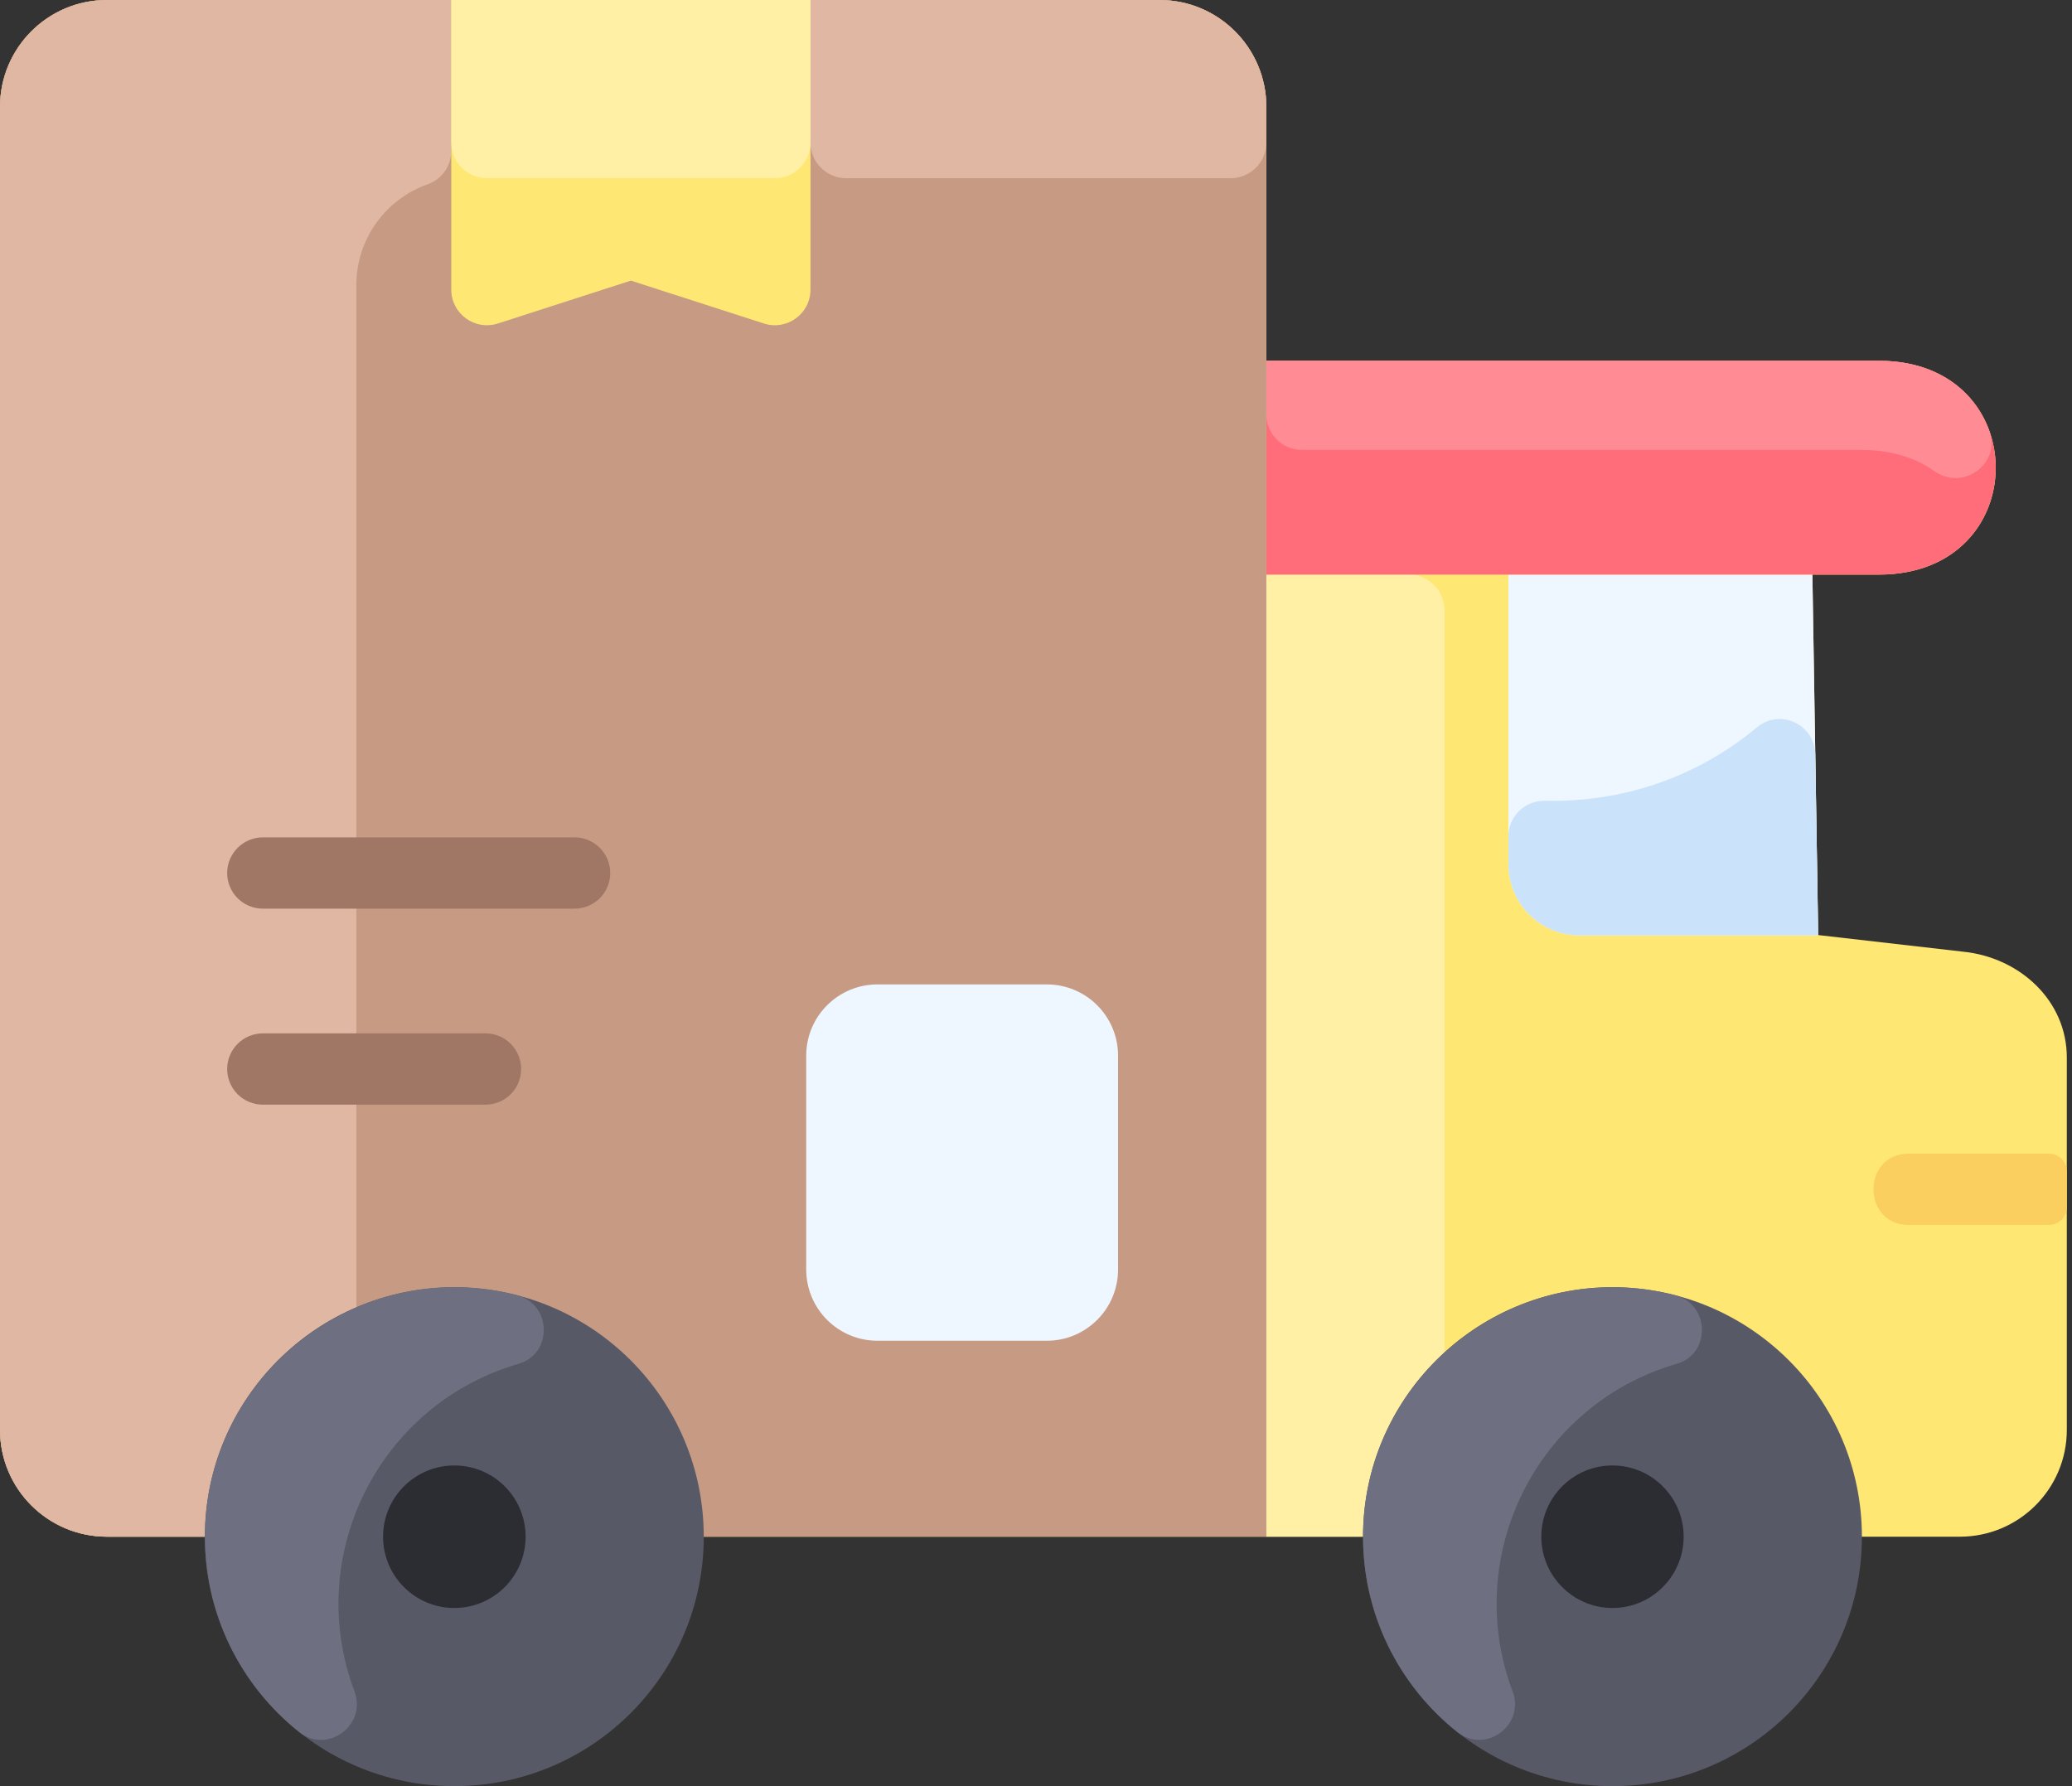 <svg width="58" height="50" viewBox="0 0 58 50" fill="none" xmlns="http://www.w3.org/2000/svg">
<rect x="0" y="0" width="58" height="50" fill="#333333" stroke="none"/>
<path d="M54.954 26.641L50.894 26.175L50.733 16.085H52.596C56.958 16.085 56.953 10.1 52.596 10.1H35.448V2.993C35.448 1.34 34.108 0 32.455 0H2.993C1.34 0 0 1.34 0 2.993V40.025C0 41.677 1.34 43.017 2.993 43.017H54.863C56.515 43.017 57.855 41.677 57.855 40.025V29.613C57.86 28.014 56.541 26.803 54.954 26.641Z" fill="#FFE773"/>
<path d="M40.435 17.082V43.018H35.448V16.085H39.438C39.702 16.085 39.956 16.19 40.143 16.377C40.33 16.564 40.435 16.818 40.435 17.082Z" fill="#FFF0A6"/>
<path d="M57.855 32.793V33.79C57.855 33.922 57.803 34.049 57.709 34.143C57.615 34.236 57.489 34.289 57.356 34.289H53.432C52.112 34.289 52.113 32.294 53.432 32.294H57.356C57.489 32.294 57.615 32.346 57.709 32.44C57.803 32.534 57.855 32.66 57.855 32.793Z" fill="#FACF5F"/>
<path d="M50.733 16.085C50.902 26.657 50.906 26.169 50.873 26.185H44.218C43.117 26.185 42.223 25.292 42.223 24.19V16.085H50.733Z" fill="#EEF7FF"/>
<path d="M50.894 26.175C50.862 26.19 51.39 26.185 44.218 26.185C43.117 26.185 42.223 25.292 42.223 24.19V23.413C42.223 22.851 42.688 22.404 43.25 22.416C45.417 22.464 47.501 21.762 49.182 20.359C49.823 19.823 50.8 20.275 50.813 21.111L50.894 26.175Z" fill="#CBE3FA"/>
<path d="M52.596 10.1C56.953 10.1 56.958 16.085 52.596 16.085H35.448V10.1H52.596Z" fill="#FF6D7A"/>
<path d="M55.681 12.049C56.021 12.977 54.956 13.758 54.149 13.188C53.63 12.821 52.947 12.593 52.097 12.593H36.444C36.179 12.593 35.926 12.489 35.739 12.302C35.553 12.115 35.448 11.862 35.448 11.598V10.1H52.596C54.258 10.1 55.287 10.971 55.681 12.049Z" fill="#FF8C95"/>
<path d="M32.455 0H2.993C1.34 0 0 1.34 0 2.993V40.025C0 41.677 1.34 43.017 2.993 43.017H35.448V2.993C35.448 1.34 34.108 0 32.455 0Z" fill="#C79A83"/>
<path d="M35.448 2.993V3.99C35.448 4.255 35.343 4.508 35.156 4.695C34.968 4.882 34.715 4.988 34.45 4.988H23.684C23.134 4.988 22.687 4.541 22.687 3.99V0H32.455C34.108 0 35.448 1.34 35.448 2.993ZM12.632 0V4.22C12.632 4.638 12.372 5.017 11.977 5.156C10.811 5.565 9.975 6.675 9.975 7.98V42.02C9.975 42.285 9.87 42.538 9.683 42.725C9.496 42.912 9.242 43.017 8.978 43.017H2.993C1.34 43.017 0 41.678 0 40.025V2.993C0 1.34 1.34 0 2.993 0H12.632Z" fill="#E0B7A3"/>
<path d="M22.687 0V8.107C22.687 8.783 22.028 9.264 21.384 9.056L17.66 7.855L13.936 9.056C13.292 9.264 12.632 8.783 12.632 8.107V0H22.687Z" fill="#FFE773"/>
<path d="M22.687 0V3.99C22.687 4.541 22.24 4.987 21.69 4.987H13.629C13.078 4.987 12.632 4.54 12.632 3.989V0H22.687Z" fill="#FFF0A6"/>
<path d="M31.297 29.552V35.537C31.297 36.639 30.404 37.532 29.302 37.532H24.563C23.461 37.532 22.568 36.639 22.568 35.537V29.552C22.568 28.449 23.461 27.557 24.563 27.557H29.302C30.404 27.557 31.297 28.449 31.297 29.552Z" fill="#EEF7FF"/>
<path d="M13.591 30.923H7.356C7.092 30.923 6.838 30.818 6.651 30.631C6.464 30.444 6.359 30.19 6.359 29.925C6.359 29.661 6.464 29.407 6.651 29.22C6.838 29.033 7.092 28.928 7.356 28.928H13.591C13.855 28.928 14.109 29.033 14.296 29.22C14.483 29.407 14.588 29.661 14.588 29.925C14.588 30.19 14.483 30.444 14.296 30.631C14.109 30.818 13.855 30.923 13.591 30.923ZM16.085 25.436H7.356C7.092 25.436 6.838 25.331 6.651 25.144C6.464 24.957 6.359 24.703 6.359 24.439C6.359 24.174 6.464 23.921 6.651 23.734C6.838 23.547 7.092 23.441 7.356 23.441H16.085C16.349 23.441 16.603 23.547 16.79 23.734C16.977 23.921 17.082 24.174 17.082 24.439C17.082 24.703 16.977 24.957 16.79 25.144C16.603 25.331 16.349 25.436 16.085 25.436Z" fill="#A07765"/>
<path d="M45.137 50C48.993 50 52.119 46.874 52.119 43.018C52.119 39.161 48.993 36.035 45.137 36.035C41.281 36.035 38.154 39.161 38.154 43.018C38.154 46.874 41.281 50 45.137 50Z" fill="#585966"/>
<path d="M42.342 47.349C42.696 48.291 41.583 49.112 40.795 48.486C39.157 47.184 38.117 45.16 38.156 42.895C38.232 38.444 42.485 35.116 46.892 36.257C47.864 36.509 47.901 37.896 46.936 38.177C43.002 39.32 40.918 43.569 42.342 47.349Z" fill="#6E6F80"/>
<path d="M47.127 42.915C47.073 41.863 46.203 41.023 45.137 41.023C44.071 41.023 43.201 41.863 43.147 42.915C43.089 44.053 43.997 45.013 45.137 45.013C46.276 45.013 47.185 44.054 47.127 42.915Z" fill="#2C2C33"/>
<path d="M12.718 50C16.574 50 19.7 46.874 19.7 43.018C19.7 39.161 16.574 36.035 12.718 36.035C8.862 36.035 5.735 39.161 5.735 43.018C5.735 46.874 8.862 50 12.718 50Z" fill="#585966"/>
<path d="M9.923 47.349C10.277 48.291 9.164 49.112 8.376 48.486C6.738 47.184 5.698 45.16 5.737 42.895C5.813 38.444 10.066 35.116 14.473 36.257C15.445 36.509 15.482 37.896 14.517 38.177C10.584 39.32 8.499 43.569 9.923 47.349Z" fill="#6E6F80"/>
<path d="M12.718 45.013C13.82 45.013 14.713 44.119 14.713 43.017C14.713 41.916 13.82 41.023 12.718 41.023C11.616 41.023 10.723 41.916 10.723 43.017C10.723 44.119 11.616 45.013 12.718 45.013Z" fill="#2C2C33"/>
</svg>
